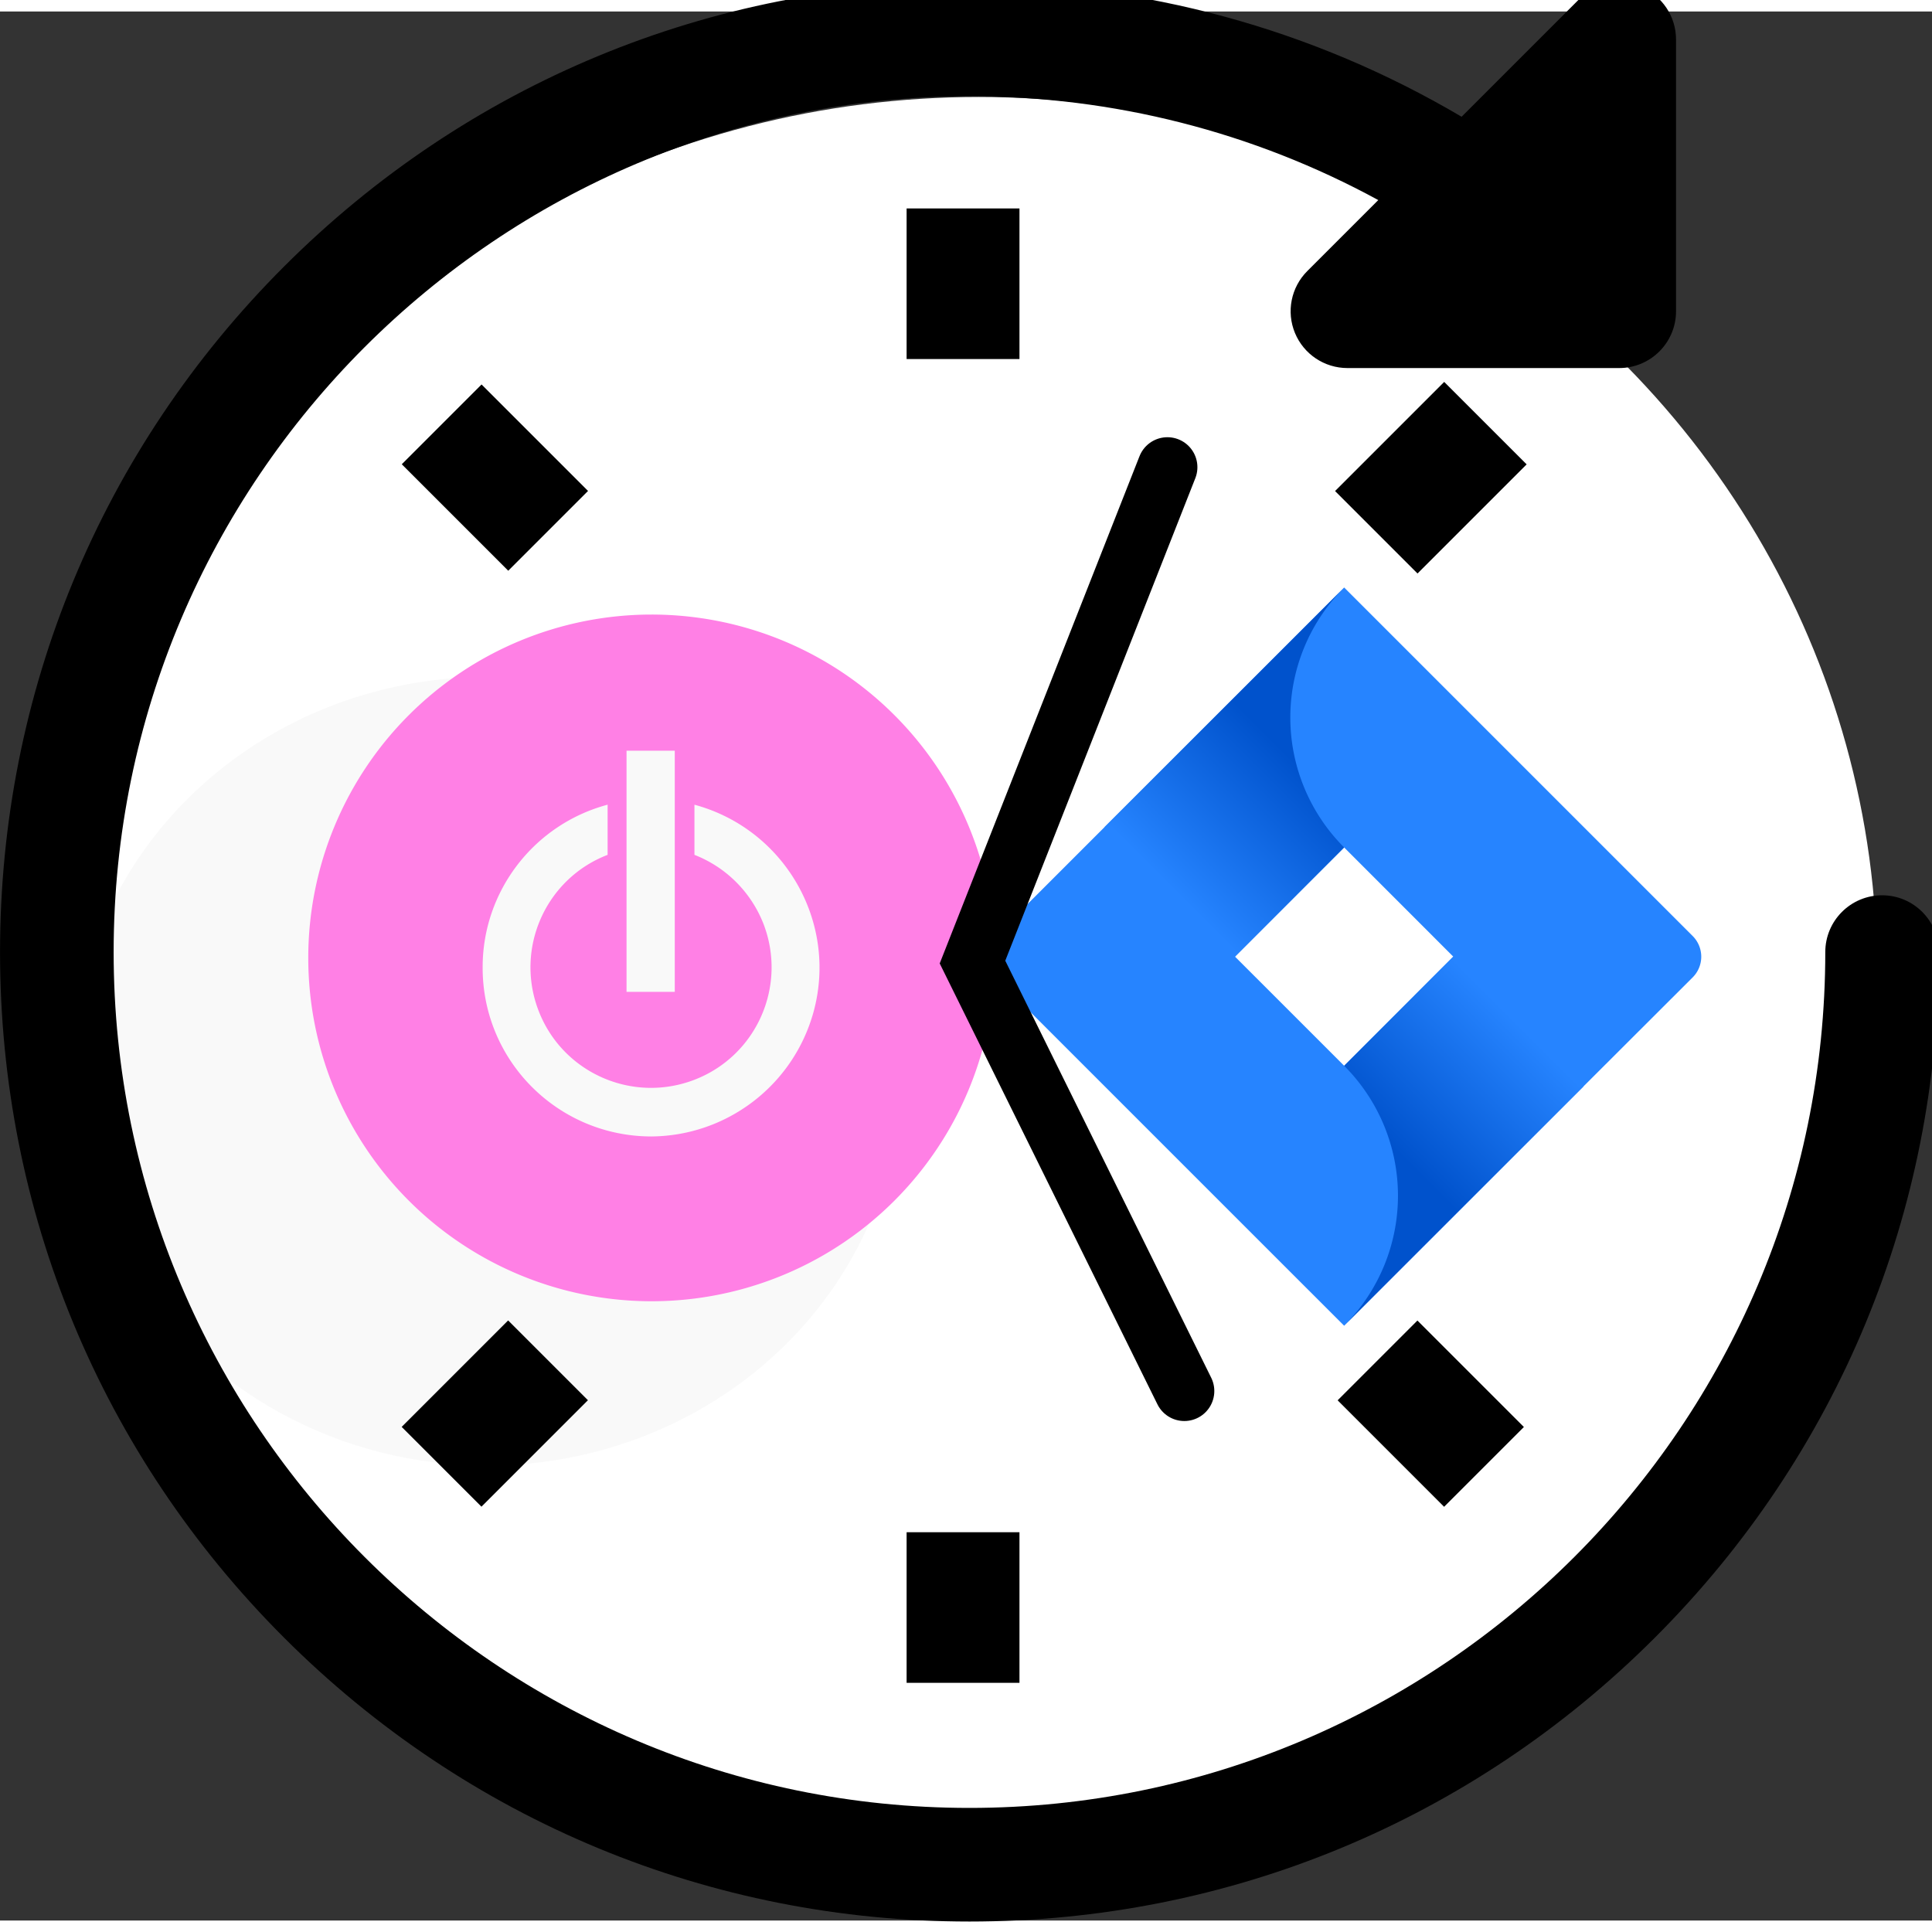 <?xml version="1.0" encoding="UTF-8" standalone="no"?>
<svg
   xmlns:dc="http://purl.org/dc/elements/1.1/"
   xmlns:cc="http://creativecommons.org/ns#"
   xmlns:rdf="http://www.w3.org/1999/02/22-rdf-syntax-ns#"
   xmlns:svg="http://www.w3.org/2000/svg"
   xmlns="http://www.w3.org/2000/svg"
   xmlns:xlink="http://www.w3.org/1999/xlink"
   xmlns:sodipodi="http://sodipodi.sourceforge.net/DTD/sodipodi-0.dtd"
   xmlns:inkscape="http://www.inkscape.org/namespaces/inkscape"
   inkscape:export-ydpi="96"
   inkscape:export-xdpi="96"
   inkscape:export-filename="/Users/rvest/TogglToJiraSync/logo.png"
   height="640"
   viewBox="2.59 0 58.034 57.344"
   width="639.995"
   version="1.1"
   id="svg2083"
   sodipodi:docname="logo.svg"
   inkscape:version="1.0 (4035a4f, 2020-05-01)">
  <rect x="2.59" y="0" width="58.034" height="57.344" fill="#333333" stroke="none"/>
  <defs
     id="defs2087">
    <linearGradient
       inkscape:collect="always"
       xlink:href="#a"
       id="linearGradient2671"
       gradientUnits="userSpaceOnUse"
       gradientTransform="matrix(1,0,0,-1,0,264)"
       x1="102.4"
       y1="218.63"
       x2="56.15"
       y2="172.39" />
  </defs>
  <sodipodi:namedview
     fit-margin-bottom="0"
     fit-margin-right="0"
     fit-margin-left="0"
     fit-margin-top="0"
     inkscape:document-rotation="0"
     pagecolor="#ffffff"
     bordercolor="#666666"
     borderopacity="1"
     objecttolerance="10"
     gridtolerance="10"
     guidetolerance="10"
     inkscape:pageopacity="0"
     inkscape:pageshadow="2"
     inkscape:window-width="1266"
     inkscape:window-height="864"
     id="namedview2085"
     showgrid="false"
     showguides="true"
     inkscape:guide-bbox="true"
     inkscape:zoom="0.35355339"
     inkscape:cx="829.51026"
     inkscape:cy="569.59865"
     inkscape:window-x="414"
     inkscape:window-y="53"
     inkscape:window-maximized="0"
     inkscape:current-layer="svg2083">
    <sodipodi:guide
       position="73.504,-11.388"
       orientation="1,0"
       id="guide4319" />
  </sodipodi:namedview>
  <linearGradient
     id="a"
     gradientTransform="matrix(1,0,0,-1,0,264)"
     gradientUnits="userSpaceOnUse"
     x1="102.4"
     x2="56.15"
     y1="218.63"
     y2="172.39">
    <stop
       offset=".18"
       stop-color="#0052cc"
       id="stop2071" />
    <stop
       offset="1"
       stop-color="#2684ff"
       id="stop2073" />
  </linearGradient>
  <linearGradient
     id="b"
     x1="114.65"
     x2="160.81"
     xlink:href="#a"
     y1="85.77"
     y2="131.92" />
  <ellipse
     inkscape:export-ydpi="38.152386"
     inkscape:export-xdpi="38.152386"
     style="fill:#ffffff;fill-opacity:1;stroke:none;stroke-width:1.408;stroke-miterlimit:4;stroke-dasharray:none"
     id="path4295"
     cx="31.989"
     cy="28.895"
     rx="26.988"
     ry="26.327" />
  <ellipse
     inkscape:export-ydpi="38.152386"
     inkscape:export-xdpi="38.152386"
     style="fill:#f9f9f9;fill-opacity:1;stroke-width:0.108"
     id="path2678"
     cx="17.221"
     cy="31.833"
     rx="12.443"
     ry="11.845" />
  <g
     inkscape:export-ydpi="38.152386"
     inkscape:export-xdpi="38.152386"
     id="g3457"
     transform="matrix(1.25,0,0,1.25,-152.828,-160.395)">
    <g
       transform="matrix(0.091,0,0,0.091,124.335,127.623)"
       id="g2770">
      <g
         id="g2768">
        <path
           d="m 497.003,241.001 c -8.284,0 -15,6.716 -15,15 0,124.617 -101.384,226 -226,226 -124.617,0 -226,-101.383 -226,-226 0,-124.617 101.383,-226 226,-226 37.999,0 74.962,9.435 107.959,27.413 l -18.753,18.753 c -4.29,4.29 -5.573,10.741 -3.252,16.347 2.322,5.605 7.791,9.26 13.858,9.26 h 71.773 c 8.284,0 15,-6.716 15,-15 V 15.001 c 0,-6.067 -3.654,-11.536 -9.26,-13.858 C 427.721,-1.18 421.27,0.104 416.981,4.395 L 385.964,35.412 C 346.675,12.215 302.005,0.002 256.002,0.002 c -68.38,0 -132.668,26.629 -181.02,74.98 -48.352,48.353 -74.98,112.64 -74.98,181.02 0,68.38 26.628,132.667 74.98,181.019 48.353,48.353 112.64,74.982 181.02,74.982 68.38,0 132.667,-26.629 181.019,-74.982 48.353,-48.352 74.98,-112.639 74.98,-181.019 0.002,-8.285 -6.714,-15.001 -14.998,-15.001 z"
           id="path2766" />
      </g>
    </g>
    <g
       transform="matrix(0.091,0,0,0.091,124.335,127.623)"
       id="g2776">
      <g
         id="g2774" />
    </g>
  </g>
  <g
     inkscape:export-ydpi="38.152386"
     inkscape:export-xdpi="38.152386"
     id="g2778"
     transform="matrix(0.036,0,0,0.036,38.325,33.196)" />
  <g
     inkscape:export-ydpi="38.152386"
     inkscape:export-xdpi="38.152386"
     id="g2780"
     transform="matrix(0.036,0,0,0.036,38.325,33.196)" />
  <g
     inkscape:export-ydpi="38.152386"
     inkscape:export-xdpi="38.152386"
     id="g2782"
     transform="matrix(0.036,0,0,0.036,38.325,33.196)" />
  <g
     inkscape:export-ydpi="38.152386"
     inkscape:export-xdpi="38.152386"
     id="g2784"
     transform="matrix(0.036,0,0,0.036,38.325,33.196)" />
  <g
     inkscape:export-ydpi="38.152386"
     inkscape:export-xdpi="38.152386"
     id="g2786"
     transform="matrix(0.036,0,0,0.036,38.325,33.196)" />
  <g
     inkscape:export-ydpi="38.152386"
     inkscape:export-xdpi="38.152386"
     id="g2788"
     transform="matrix(0.036,0,0,0.036,38.325,33.196)" />
  <g
     inkscape:export-ydpi="38.152386"
     inkscape:export-xdpi="38.152386"
     id="g2790"
     transform="matrix(0.036,0,0,0.036,38.325,33.196)" />
  <g
     inkscape:export-ydpi="38.152386"
     inkscape:export-xdpi="38.152386"
     id="g2792"
     transform="matrix(0.036,0,0,0.036,38.325,33.196)" />
  <g
     inkscape:export-ydpi="38.152386"
     inkscape:export-xdpi="38.152386"
     id="g2794"
     transform="matrix(0.036,0,0,0.036,38.325,33.196)" />
  <g
     inkscape:export-ydpi="38.152386"
     inkscape:export-xdpi="38.152386"
     id="g2796"
     transform="matrix(0.036,0,0,0.036,38.325,33.196)" />
  <g
     inkscape:export-ydpi="38.152386"
     inkscape:export-xdpi="38.152386"
     id="g2798"
     transform="matrix(0.036,0,0,0.036,38.325,33.196)" />
  <g
     inkscape:export-ydpi="38.152386"
     inkscape:export-xdpi="38.152386"
     id="g2800"
     transform="matrix(0.036,0,0,0.036,38.325,33.196)" />
  <g
     inkscape:export-ydpi="38.152386"
     inkscape:export-xdpi="38.152386"
     id="g2802"
     transform="matrix(0.036,0,0,0.036,38.325,33.196)" />
  <g
     inkscape:export-ydpi="38.152386"
     inkscape:export-xdpi="38.152386"
     id="g2804"
     transform="matrix(0.036,0,0,0.036,38.325,33.196)" />
  <g
     inkscape:export-ydpi="38.152386"
     inkscape:export-xdpi="38.152386"
     id="g2806"
     transform="matrix(0.036,0,0,0.036,38.325,33.196)" />
  <g
     inkscape:export-ydpi="38.152386"
     inkscape:export-xdpi="38.152386"
     id="g3499"
     transform="matrix(0.113,0,0,0.113,2.59,-0.868)">
    <g
       id="g3461" />
    <g
       id="g3465">
      <path
         id="path3463"
         d="m 241,60.036 h 30 v 40.032 h -30 z" />
    </g>
    <g
       id="g3469">
      <path
         id="path3467"
         transform="matrix(0.707,-0.707,0.707,0.707,18.375,307.534)"
         d="m 360.398,116.586 h 40.032 v 30 h -40.032 z"
         style="stroke:#000000;stroke-width:1;stroke-linecap:round;stroke-miterlimit:4;stroke-dasharray:none;stroke-opacity:1" />
    </g>
    <g
       id="g3477">
      <path
         id="path3475"
         transform="matrix(0.707,-0.707,0.707,0.707,-157.573,380.414)"
         d="m 365.414,360.398 h 30 v 40.032 h -30 z" />
    </g>
    <g
       id="g3481">
      <path
         id="path3479"
         d="m 241,411.932 h 30 v 40.032 h -30 z" />
    </g>
    <g
       id="g3485">
      <path
         id="path3483"
         transform="matrix(0.707,-0.707,0.707,0.707,-230.453,204.466)"
         d="m 111.57,365.414 h 40.032 v 30 H 111.57 Z" />
    </g>
    <g
       id="g3489" />
    <g
       id="g3493">
      <path
         id="path3491"
         transform="matrix(0.707,-0.707,0.707,0.707,-54.505,131.586)"
         d="m 116.586,111.57 h 30 v 40.032 h -30 z" />
    </g>
    <g
       id="g3497" />
  </g>
  <g
     inkscape:export-ydpi="38.152386"
     inkscape:export-xdpi="38.152386"
     id="g2669"
     transform="matrix(0.099,0,0,0.099,30.139,16.83)">
    <g
       id="g2676"
       transform="translate(21.235,4.767)">
      <path
         d="M 214.06,105.73 117.67,9.34 108.33,0 35.77,72.56 2.59,105.73 a 8.89,8.89 0 0 0 0,12.54 l 66.29,66.29 39.45,39.44 72.55,-72.56 1.13,-1.12 32.05,-32 a 8.87,8.87 0 0 0 0,-12.59 z M 108.33,145.12 75.21,112 108.33,78.88 141.44,112 Z"
         fill="#2684ff"
         id="path2077" />
      <path
         style="fill:url(#linearGradient2671)"
         d="M 108.33,78.88 A 55.75,55.75 0 0 1 108.09,0.27 l -72.47,72.44 39.44,39.44 z"
         fill="url(#a)"
         id="path2079" />
      <path
         style="fill:url(#b)"
         d="m 141.53,111.91 -33.2,33.21 a 55.77,55.77 0 0 1 0,78.86 L 181,151.35 Z"
         fill="url(#b)"
         id="path2081" />
    </g>
  </g>
  <path
     inkscape:export-ydpi="38.152386"
     inkscape:export-xdpi="38.152386"
     d="M 22.142,18.115 A 10.313,10.313 0 0 0 11.85,28.429 10.313,10.313 0 0 0 22.163,38.742 10.313,10.313 0 0 0 32.477,28.429 10.313,10.313 0 0 0 22.163,18.115 a 10.313,10.313 0 0 0 -0.021,0 z m -0.732,4.09 h 1.449 v 7.243 h -1.449 z m -0.568,1.622 v 1.506 c -1.866,0.718 -2.793,2.816 -2.074,4.682 0.718,1.866 2.816,2.793 4.682,2.074 1.866,-0.718 2.793,-2.816 2.074,-4.682 -0.371,-0.95 -1.124,-1.704 -2.074,-2.074 v -1.506 c 2.7,0.73 4.311,3.511 3.581,6.211 -0.603,2.213 -2.607,3.743 -4.89,3.754 -2.804,-0.012 -5.064,-2.283 -5.053,-5.087 0,-2.283 1.541,-4.288 3.755,-4.879 z"
     style="fill:#ff80e5;fill-opacity:1;stroke-width:0.116"
     id="circle1482" />
  <path
     inkscape:export-ydpi="38.152386"
     inkscape:export-xdpi="38.152386"
     style="fill:none;stroke:#000000;stroke-width:1.802;stroke-linecap:round;stroke-linejoin:miter;stroke-miterlimit:4;stroke-dasharray:none;stroke-opacity:1"
     d="m 37.657,13.689 -5.855,14.865 6.363,12.885"
     id="path4315"
     sodipodi:nodetypes="ccc" />
</svg>
